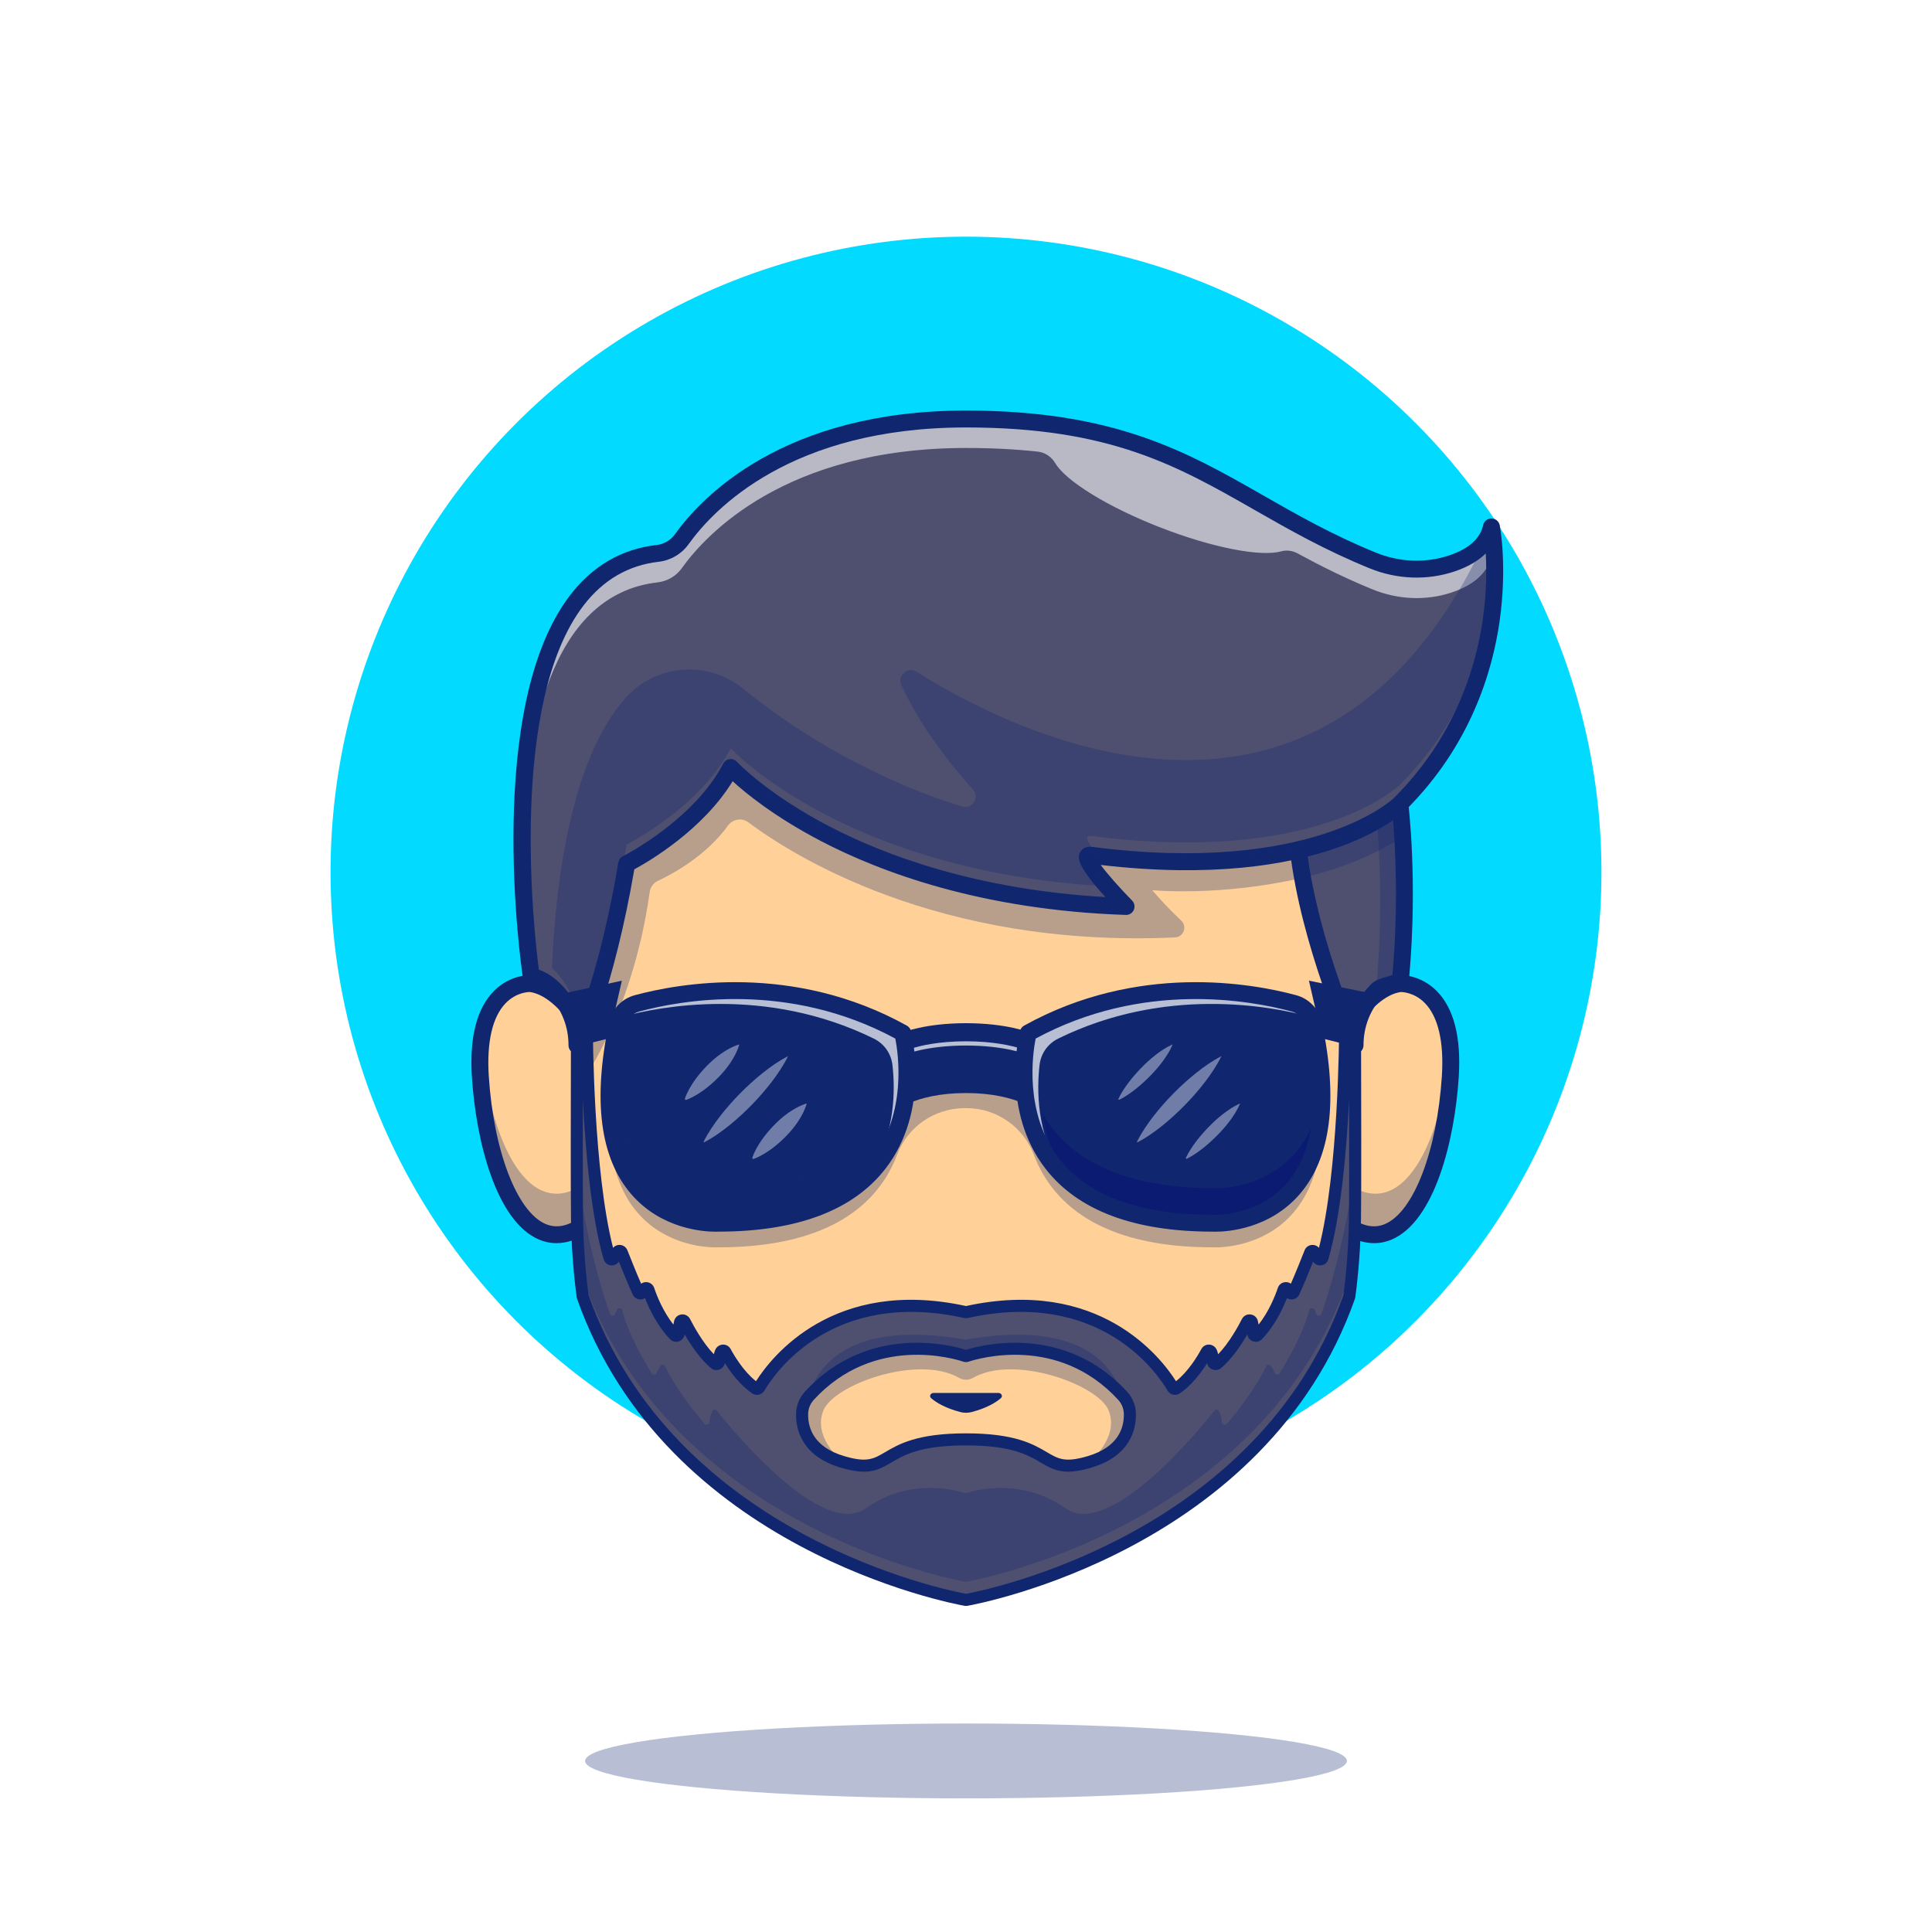 <?xml version="1.0" encoding="utf-8"?>
<!-- Generator: Adobe Illustrator 24.3.0, SVG Export Plug-In . SVG Version: 6.00 Build 0)  -->
<svg version="1.1" id="Layer_1" xmlns="http://www.w3.org/2000/svg" xmlns:xlink="http://www.w3.org/1999/xlink" x="0px" y="0px"
	 viewBox="0 0 4000 4000" style="enable-background:new 0 0 4000 4000;" xml:space="preserve">
<style type="text/css">
	.st0{fill:#6CEFE6;}
	.st1{opacity:0.3;}
	.st2{fill:#102770;}
	.st3{fill:#418BF9;}
	.st4{opacity:0.55;}
	.st5{fill:#FFFFFF;}
	.st6{fill:#F43F08;}
	.st7{fill:#FAC100;}
	.st8{opacity:0.25;}
	.st9{fill:#3CCE54;}
	.st10{opacity:0.4;}
	.st11{fill:#00EDF9;}
	.st12{fill:#6C7A89;}
	.st13{fill:#B7BDCE;}
	.st14{fill:#263069;}
	.st15{fill:#959AAF;}
	.st16{fill:#27B5FC;}
	.st17{opacity:0.15;}
	.st18{fill:#FFD553;}
	.st19{fill:#FFB602;}
	.st20{opacity:0.6;}
	.st21{fill:#0BCBFF;}
	.st22{fill:url(#SVGID_1_);}
	.st23{fill:#F7710D;}
	.st24{fill:#01D3EC;}
	.st25{opacity:0.3;fill:#FFFFFF;}
	.st26{fill:#02DAFF;}
	.st27{fill:#FFD199;}
	.st28{fill:none;}
	.st29{fill:#4F4F70;}
	.st30{opacity:0.7;}
	.st31{fill:#000072;}
	.st32{fill:#5377FF;}
	.st33{fill:#7D8BB7;}
	.st34{fill:#F2355D;}
	.st35{fill:#9BAAE0;}
	.st36{fill:#262F6A;}
	.st37{fill:#FEB702;}
	.st38{opacity:0.65;}
	.st39{fill:#BFBFBF;}
	.st40{opacity:0.26;}
	.st41{opacity:0.75;}
	.st42{fill:#525F93;}
	.st43{opacity:0.2;}
	.st44{opacity:0.4;fill:url(#SVGID_2_);}
	.st45{opacity:0.4;fill:url(#SVGID_3_);}
	.st46{opacity:0.4;fill:url(#SVGID_4_);}
	.st47{opacity:0.4;fill:url(#SVGID_5_);}
	.st48{opacity:0.4;fill:url(#SVGID_6_);}
	.st49{opacity:0.4;fill:url(#SVGID_7_);}
	.st50{opacity:0.4;fill:url(#SVGID_8_);}
	.st51{opacity:0.3;fill:#102770;}
	.st52{fill:#1CDB7C;}
	.st53{opacity:0.55;fill:url(#SVGID_9_);}
	.st54{opacity:0.55;fill:url(#SVGID_10_);}
	.st55{opacity:0.55;fill:url(#SVGID_11_);}
	.st56{opacity:0.55;fill:url(#SVGID_12_);}
	.st57{fill:#DC9AFE;}
	.st58{opacity:0.4;fill:url(#SVGID_13_);}
	.st59{opacity:0.4;fill:url(#SVGID_14_);}
	.st60{opacity:0.55;fill:url(#SVGID_15_);}
	.st61{opacity:0.55;fill:url(#SVGID_16_);}
	.st62{opacity:0.55;fill:url(#SVGID_17_);}
	.st63{opacity:0.55;fill:url(#SVGID_18_);}
	.st64{opacity:0.55;fill:url(#SVGID_19_);}
	.st65{opacity:0.55;fill:url(#SVGID_20_);}
	.st66{fill:#FDD301;}
	.st67{fill:#FFCCBC;}
	.st68{fill:#C5CDE2;}
	.st69{opacity:0.4;fill:url(#SVGID_21_);}
	.st70{opacity:0.4;fill:url(#SVGID_22_);}
	.st71{opacity:0.55;fill:url(#SVGID_23_);}
	.st72{opacity:0.55;fill:url(#SVGID_24_);}
	.st73{opacity:0.55;fill:url(#SVGID_25_);}
	.st74{opacity:0.55;fill:url(#SVGID_26_);}
	.st75{opacity:0.55;fill:url(#SVGID_27_);}
	.st76{opacity:0.55;fill:url(#SVGID_28_);}
	.st77{fill:#66FEFF;}
</style>
<g>
	<g>
		<g>
			<rect class="st5" width="4000" height="4000"/>
		</g>
	</g>
	<g>
		<g>
			<circle class="st26" cx="2000" cy="1805.63" r="1315.63"/>
		</g>
	</g>
	<g>
		<g>
			<g>
				<g>
					<path class="st27" d="M2898.82,2036.41c0,0,116.72-6.59,103.86,192.7c-12.86,199.29-96.43,408.21-229.82,295.71
						S2769.24,2052.64,2898.82,2036.41z"/>
				</g>
				<g>
					<path class="st2" d="M2844.82,2558.95c-23.51,0-48.13-10.76-73.57-32.22c-70.93-59.82-65.7-184.11-37.15-280.48
						c34.73-117.24,102.34-204.55,164.41-212.33l0.17-0.01c1.45-0.08,35.42-1.64,65.13,28.32c32.49,32.75,46.4,88.95,41.37,167.04
						c-8.85,137.18-52.41,290.35-129.79,323.33C2865.44,2556.83,2855.24,2558.95,2844.82,2558.95z M2899.03,2038.9
						c-60.13,7.62-125.97,93.44-160.14,208.77c-28.1,94.85-33.51,216.97,35.58,275.23c35.15,29.65,68.44,38.09,98.96,25.09
						c75.42-32.14,118-183.4,126.76-319.05c4.94-76.52-8.47-131.4-39.84-163.1C2932.9,2038.11,2900.78,2038.82,2899.03,2038.9z"/>
				</g>
			</g>
			<g>
				<path class="st2" d="M2845.05,2573.84c-23.13,0-51.45-8.63-83.47-35.64c-76.46-64.48-71.76-195.29-41.86-296.2
					c30.75-103.79,97.38-212.99,176.93-222.95c0.4-0.05,0.79-0.09,1.19-0.11c1.71-0.09,42.21-1.96,76.63,32.73
					c35.64,35.93,51.01,96.01,45.69,178.56c-8.48,131.38-49.93,298.26-138.87,336.16
					C2871.36,2570.62,2859.17,2573.84,2845.05,2573.84z M2900.22,2053.88c-53.39,7.4-115.08,90.46-146.95,198.06
					c-26.75,90.31-32.69,205.9,30.87,259.51c30.91,26.06,58.19,33.51,83.41,22.75c59.28-25.26,107.66-151.18,117.67-306.22
					c4.59-71.11-7.72-123.55-35.61-151.66c-21.41-21.58-45.74-22.44-49.35-22.44C2900.25,2053.88,2900.23,2053.88,2900.22,2053.88z"
					/>
			</g>
			<g class="st1">
				<path class="st2" d="M2775.67,2439.82c129.84,109.51,212.47-85.54,228.63-279.79c2.3,19.73,2.9,42.56,1.19,69.08
					c-12.86,199.29-96.43,408.21-229.82,295.71c-49.02-41.34-62.47-116.08-53.48-194.88
					C2728.21,2374.87,2744.94,2413.91,2775.67,2439.82z"/>
			</g>
		</g>
		<g>
			<g>
				<g>
					<path class="st27" d="M1098.37,2036.41c0,0-116.72-6.59-103.86,192.7c12.86,199.29,96.43,408.21,229.82,295.71
						S1227.95,2052.64,1098.37,2036.41z"/>
				</g>
				<g>
					<path class="st2" d="M1152.37,2558.95c-10.42,0-20.62-2.12-30.57-6.36c-77.37-32.97-120.94-186.15-129.79-323.33
						c-5.04-78.09,8.88-134.29,41.37-167.04c29.71-29.95,63.68-28.41,65.13-28.32l0.17,0.01c62.07,7.78,129.68,95.09,164.41,212.32
						c28.55,96.37,33.78,220.66-37.15,280.48C1200.51,2548.19,1175.88,2558.95,1152.37,2558.95z M1097.26,2038.89
						c-5.67,0-35.04,1.3-60.42,26.95c-31.37,31.7-44.77,86.58-39.84,163.1c8.75,135.65,51.34,286.91,126.76,319.05
						c30.51,13.01,63.8,4.57,98.96-25.09c69.09-58.27,63.68-180.38,35.58-275.24c-34.17-115.33-100.01-201.15-160.14-208.77
						C1098.03,2038.9,1097.72,2038.89,1097.26,2038.89z"/>
				</g>
			</g>
			<g class="st1">
				<path class="st2" d="M1224.33,2439.82c-129.84,109.51-212.47-85.54-228.63-279.79c-2.3,19.73-2.9,42.56-1.19,69.08
					c12.86,199.29,96.43,408.21,229.82,295.71c49.02-41.34,62.47-116.08,53.48-194.88
					C1271.79,2374.87,1255.06,2413.91,1224.33,2439.82z"/>
			</g>
			<g>
				<path class="st2" d="M1152.14,2573.84c-14.13,0-26.31-3.22-36.22-7.44c-88.94-37.91-130.4-204.78-138.87-336.16
					c-5.33-82.56,10.04-142.64,45.69-178.57c34.41-34.69,74.9-32.81,76.62-32.73c0.4,0.02,0.79,0.06,1.19,0.11
					c79.55,9.96,146.18,119.15,176.93,222.95c29.9,100.91,34.6,231.72-41.86,296.2C1203.6,2565.2,1175.27,2573.84,1152.14,2573.84z
					 M1096.92,2053.88c-4.31,0-28.52,1.03-49.92,23.03c-27.46,28.24-39.57,80.48-35.02,151.07c10,155.03,58.39,280.95,117.67,306.21
					c25.22,10.75,52.5,3.31,83.41-22.75c63.56-53.61,57.62-169.2,30.87-259.51c-31.87-107.57-93.53-190.62-146.91-198.05
					C1096.98,2053.88,1096.95,2053.88,1096.92,2053.88z"/>
			</g>
		</g>
		<g>
			<g>
				<path class="st27" d="M2805.35,2522.85c-1.05,87.85-11.8,161.8-11.8,161.8C2608.2,3209.65,2000,3312.5,2000,3312.5
					s-608.2-102.85-793.55-627.85c0,0-10.75-73.95-11.8-161.8c-0.6-49.5-0.55-171.2-0.4-268v-0.05c0.1-35.05,0.2-66.8,0.25-90.7
					c0,0-2.2-23.95-1.25-63.55c4.45-188.5,80.35-731.6,806.75-731.6c0,0,502.45-14.45,713.65,382.6c9.25,17.4,17.95,35.55,26,54.55
					c40.95,96.35,65.8,213.95,65.85,357.4v0.6C2805.5,2254,2806.2,2455.4,2805.35,2522.85z"/>
			</g>
			<g class="st1">
				<path class="st2" d="M2719.64,2170.28c-4.4-20.77-20.09-37.39-40.59-42.93c-84.71-22.89-319.05-67.08-550.3,61.4
					c0,0-1.56,6.08-3.37,16.71l0,0c0,0-43.6-18.32-125.38-18.32s-125.38,18.32-125.38,18.32l-1.43,4.7
					c-2.11-13.52-4.13-21.41-4.13-21.41c-231.26-128.48-465.59-84.29-550.3-61.4c-20.5,5.54-36.19,22.15-40.59,42.93
					c-91.06,429.91,208.39,412.22,208.39,412.22c238.04,0.05,334.41-95.28,370.91-192.14c21.69-57.56,77.08-95.53,138.6-96.06
					c1.3-0.01,2.61-0.02,3.93-0.02c0.56,0,1.12,0,1.67,0c61.7,0.23,116.97,38.77,138.81,96.47
					c36.62,96.72,133.06,191.79,370.77,191.74C2511.25,2582.5,2810.7,2600.18,2719.64,2170.28z"/>
			</g>
			<g class="st1">
				<path class="st2" d="M2326.6,2892.4c-120.9-151.17-326.6-84.95-326.6-84.95s-205.7-66.22-326.6,84.95
					c0,0-54.98,87.43,70.9,134.3c0,0-62.69-50.63-39.39-106.88c22.01-53.12,195.53-116.27,280.95-66.97
					c8.71,5.03,19.57,5.03,28.28,0c85.42-49.3,258.94,13.85,280.95,66.97c23.3,56.25-39.39,106.88-39.39,106.88
					C2381.58,2979.83,2326.6,2892.4,2326.6,2892.4z"/>
			</g>
			<g>
				<path class="st28" d="M2805.49,2164.12c0,89.86,0.69,291.27-0.13,358.73c-1.07,87.86-11.79,161.79-11.79,161.79
					c-185.36,525-793.57,627.86-793.57,627.86s-608.21-102.86-793.57-627.86c0,0-10.71-73.93-11.79-161.79
					c-0.82-67.47-0.38-268.88-0.13-358.73c0,0-73.44-795.19,805.49-795.19C2000,1368.93,2805.49,1345.75,2805.49,2164.12z"/>
			</g>
			<g>
				<path class="st2" d="M2000,2883.93h-67.03c-6.54,0-9.73,6.91-5.07,10.91c9.89,8.5,28.29,20.24,60.26,28.64
					c7.69,2.02,15.99,2.02,23.68,0c31.97-8.4,50.37-20.14,60.26-28.64c4.66-4.01,1.47-10.91-5.07-10.91H2000z"/>
			</g>
		</g>
		<g>
			<g>
				<path class="st29" d="M2805.5,2163.9c0.2-2.2,1.8-21.85,1.45-53.65c-0.05-4.15-4.75-6.65-8.2-4.3l-11.3,7.65
					c-1.45,0.95-2.3,2.55-2.3,4.3c-0.05,31.6-1.7,329.15-46.85,485.7c-1.3,4.5-7.4,5.15-9.65,1.05l-6.6-12
					c-2.1-3.9-7.8-3.55-9.4,0.55c-7.15,18.1-22.3,56-33.9,81.6c-1.9,4.1-7.7,4.05-9.55-0.1l-2.05-4.6c-1.9-4.35-8.15-4.1-9.7,0.4
					c-7.05,20.8-23.75,62.05-53.7,93.4c-3.2,3.4-8.9,1.1-8.95-3.55c-0.1-6.6-0.7-14.85-2.7-22.65c-1.2-4.65-7.55-5.35-9.7-1.05
					c-10,19.65-33.45,61.75-62.25,86.15c-3.4,2.9-8.6,0.55-8.65-3.9c-0.05-5.25-0.9-11.95-3.75-19.2c-1.65-4.15-7.4-4.65-9.5-0.7
					c-9.2,17.05-31.6,54.2-62.5,75.45c-2.5,1.75-5.95,1.1-7.5-1.55c-19.1-32.5-142.55-219.3-427.15-156.35
					c-0.35,0.1-0.75,0.1-1.15,0.1s-0.7-0.05-1.05-0.1c-284.6-62.95-408.05,123.85-427.15,156.35c-1.55,2.65-5,3.3-7.5,1.55
					c-30.9-21.25-53.3-58.4-62.5-75.45c-2.1-3.95-7.85-3.45-9.5,0.7c-2.85,7.25-3.7,13.95-3.75,19.2c-0.05,4.45-5.25,6.8-8.65,3.9
					c-28.8-24.4-52.25-66.5-62.25-86.15c-2.15-4.3-8.5-3.6-9.7,1.05c-2,7.8-2.6,16.05-2.7,22.65c-0.05,4.65-5.75,6.95-8.95,3.55
					c-29.95-31.35-46.65-72.6-53.7-93.4c-1.55-4.5-7.8-4.75-9.7-0.4l-2.05,4.6c-1.85,4.15-7.65,4.2-9.55,0.1
					c-11.6-25.6-26.75-63.5-33.9-81.6c-1.6-4.1-7.3-4.45-9.4-0.55l-6.6,12c-2.25,4.1-8.35,3.45-9.65-1.05
					c-28.5-98.9-39.7-254-44.05-362.85c-2.55-63.5-2.75-111.2-2.8-122.85c0-1.75-0.85-3.35-2.3-4.3l-9.1-6.15l-2.2-1.5
					c-3.45-2.35-8.15,0.15-8.2,4.3c-0.35,31.8,1.25,51.45,1.45,53.65v0.45c-0.15,62-0.45,176.65-0.3,264.05c0,0.05,0,0.1,0,0.1
					c0.05,39.5,0.2,73.4,0.45,94.35c1,83.6,10.8,154.6,11.75,161.3c0.05,0.35,0.1,0.65,0.25,1
					c181.15,512.1,764.7,622.25,792.3,627.15c0.05,0.05,0.1,0.05,0.15,0.05h0.2c0.55,0.1,1.05,0.1,1.6,0
					c25.8-4.6,611-114.25,792.45-627.2c0.15-0.35,0.2-0.65,0.25-1c0.95-6.7,10.75-77.7,11.75-161.3c0.85-67.4,0.4-268.5,0.15-358.5
					V2163.9z M2255.7,3026.7c-108.45,32.15-67.05-46.6-255.7-46.6h-0.5c-188.1,0.15-146.85,78.7-255.2,46.6
					c-47.95-14.2-69.2-40-78-64.3c0,0,0-0.1-0.05-0.25c-4.55-12.6-5.75-24.85-5.55-34.85c0.25-12.75,4.7-25.05,12.7-34.9
					c0.7-0.95,1.5-1.85,2.3-2.7c129.95-141.55,304.15-88.55,322.7-82.4c0.15,0.05,0.3,0.1,0.5,0.15c0.3,0.1,0.6,0.1,0.9,0.1
					c0.6,0.05,1.2-0.05,1.8-0.25c18.55-6.15,192.75-59.15,322.7,82.4c9.4,10.25,14.75,23.65,15,37.6
					C2339.85,2956.65,2328.7,3005.05,2255.7,3026.7z"/>
			</g>
			<g>
				<g class="st1">
					<path class="st2" d="M1194.28,2429.06c0.08,23.05,0.2,42.59,0.37,56.44c1,83.75,10.83,154.85,11.76,161.33
						c0.08,0.32,0.15,0.6,0.23,0.92c181.13,512.14,764.71,622.29,792.31,627.19c0.05,0.05,0.1,0.05,0.15,0.05h0.2h0.2
						c0.05,0,0.1,0,0.15-0.05c27.6-4.9,611.18-115.06,792.31-627.19c0.08-0.32,0.15-0.6,0.23-0.92
						c0.92-6.48,10.75-77.59,11.76-161.33c0.17-13.85,0.29-33.39,0.36-56.44c-22.35,150.03-54.14,250.67-68.44,291.12
						c-1.84,5.21-9.11,5.07-10.97-0.13c-1.07-3-2.3-5.8-3.54-8.33c-2.39-4.88-9.52-4.22-10.84,1.05
						c-11.83,47.44-45.75,105.68-61.13,130.57c-2.52,4.08-8.69,3.5-10.33-1.01c-2.12-5.82-5.21-10.7-7.97-14.32
						c-2.65-3.46-8.02-2.9-9.84,1.06c-20.21,44.02-61.84,95.93-81,118.69c-3.31,3.92-9.57,1.91-10.19-3.18
						c-1.07-8.8-3.64-16.7-5.91-22.33c-1.66-4.12-7.14-4.89-9.9-1.41c-34.86,43.85-218.21,265.82-308.15,202.01
						c-99.65-70.7-206.8-31.05-206.8-31.05s-107.15-39.65-206.8,31.05c-89.94,63.81-273.29-158.16-308.15-202.01
						c-2.76-3.48-8.25-2.71-9.9,1.41c-2.27,5.64-4.83,13.53-5.9,22.33c-0.62,5.09-6.89,7.1-10.19,3.18
						c-19.16-22.76-60.79-74.67-81-118.69c-1.82-3.96-7.19-4.53-9.84-1.06c-2.76,3.62-5.85,8.5-7.97,14.32
						c-1.64,4.51-7.8,5.1-10.33,1.01c-15.38-24.88-49.3-83.13-61.13-130.57c-1.31-5.27-8.44-5.93-10.84-1.05
						c-1.24,2.53-2.47,5.34-3.54,8.33c-1.86,5.2-9.13,5.33-10.97,0.13c-14.32-40.51-46.17-141.34-68.53-291.69c0,0,0,0,0,0.01
						C1194.23,2428.69,1194.26,2428.87,1194.28,2429.06z"/>
				</g>
			</g>
			<g class="st1">
				<path class="st2" d="M1998.9,2773.55c-235.1-40.75-305.3,49.55-325.5,118.85c0.7-0.95,1.5-1.85,2.3-2.7
					c129.95-141.55,304.15-88.55,322.7-82.4c0.15,0.05,0.3,0.1,0.5,0.15c0.2-0.05,0.35-0.1,0.5-0.15
					c18.55-6.15,192.75-59.15,322.7,82.4c0.8,0.85,1.6,1.75,2.3,2.7C2304.2,2823.1,2234,2732.8,1998.9,2773.55z"/>
			</g>
			<g>
				<path class="st2" d="M2000,3324.93c-1.02,0-2.03-0.09-3.06-0.27c-25.18-4.49-618.31-115.81-802.09-635.32
					c-0.41-1.16-0.69-2.31-0.85-3.51c-1.1-7.74-10.84-78.7-11.84-162.82c-0.82-65.01-0.45-252.28-0.15-358.37
					c-0.32-3.92-1.81-23.74-1.43-54.54c0.08-6.54,3.73-12.48,9.53-15.52c5.79-3.03,12.73-2.64,18.13,1.01l11.32,7.65
					c4.88,3.29,7.79,8.76,7.8,14.63c0.05,31.92,1.67,307.39,41.86,465.54c3.57-4.08,8.78-6.31,14.42-5.96
					c6.92,0.44,12.81,4.72,15.35,11.18c6.55,16.63,18.1,45.51,28.37,69.09c3.14-2.24,7.01-3.43,11.08-3.24
					c7.33,0.33,13.6,5.04,15.96,11.99c5.99,17.66,18.56,48.85,39.79,75.94c0.44-2.71,0.98-5.31,1.61-7.79
					c1.84-7.21,7.81-12.41,15.22-13.23c7.44-0.84,14.38,2.94,17.75,9.58c7.55,14.85,26.15,48.89,49.13,72.81
					c0.72-2.92,1.63-5.81,2.75-8.64c2.54-6.46,8.64-10.9,15.54-11.31c6.9-0.42,13.29,3.14,16.59,9.27
					c7.35,13.65,26.45,45.97,52.43,66.56c31.52-49.76,159.65-215.77,434.79-155.66c275.16-60.1,403.27,105.9,434.79,155.66
					c25.98-20.59,45.08-52.91,52.43-66.56c3.3-6.13,9.63-9.7,16.59-9.27c6.9,0.41,13,4.85,15.54,11.31
					c1.12,2.84,2.03,5.72,2.75,8.64c22.99-23.92,41.58-57.95,49.13-72.81c3.37-6.64,10.3-10.42,17.75-9.58
					c7.41,0.82,13.39,6.01,15.22,13.23c0.63,2.48,1.17,5.08,1.61,7.79c21.23-27.08,33.8-58.27,39.79-75.94
					c2.36-6.96,8.62-11.67,15.96-11.99c4.07-0.17,7.93,1,11.08,3.24c10.27-23.57,21.82-52.46,28.37-69.08
					c2.54-6.46,8.43-10.74,15.35-11.18c5.62-0.34,10.85,1.88,14.42,5.96c40.2-158.14,41.81-433.62,41.86-465.54
					c0.01-5.87,2.92-11.34,7.8-14.63l11.32-7.65c5.4-3.65,12.34-4.04,18.12-1.01c5.8,3.03,9.45,8.98,9.53,15.52
					c0.38,31.14-1.14,51.05-1.43,54.54c0.3,106.42,0.66,293.7-0.15,358.38c-1,83.93-10.74,155.05-11.85,162.88
					c-0.17,1.19-0.45,2.32-0.85,3.45c-183.78,519.5-776.91,630.82-802.08,635.31C2002.04,3324.84,2001.02,3324.93,2000,3324.93z
					 M1218.65,2681.67c176.81,498.52,742.4,610.96,781.35,618.13c38.87-7.16,604.53-119.6,781.35-618.14
					c1.47-10.53,10.54-78.7,11.5-158.96c0.57-45.25,0.56-150.8,0.4-246.44c-5.32,105.95-17.07,241.02-42.97,330.8
					c-1.99,6.92-7.91,11.9-15.07,12.7c-6.58,0.75-12.95-2.23-16.63-7.64c-8.13,20.35-19.33,47.74-28.48,67.86
					c-2.87,6.31-9.19,10.37-16.11,10.37c-0.03,0-0.06,0-0.09,0c-3.39-0.02-6.63-1.01-9.39-2.75c-9.21,23.65-25.69,57.69-51.75,84.97
					c-4.97,5.21-12.52,6.86-19.23,4.22c-6.04-2.38-10.22-7.75-11.09-14.05c-12.99,22.53-31.93,50.7-54.23,69.61
					c-5.32,4.52-12.57,5.53-18.9,2.63c-5.36-2.45-9.03-7.23-10.05-12.88c-12.61,20.18-31.84,45.75-56.41,62.67
					c-4.09,2.82-9.2,3.83-14.03,2.76c-4.76-1.06-8.91-4.08-11.38-8.29c-20.99-35.76-139.6-211.1-413.66-150.47
					c-2.48,0.55-5.11,0.55-7.6,0c-274.05-60.62-392.66,114.71-413.65,150.47c-2.47,4.21-6.62,7.23-11.38,8.29
					c-4.82,1.08-9.93,0.07-14.03-2.76c-24.57-16.93-43.8-42.49-56.41-62.67c-1.03,5.65-4.69,10.44-10.05,12.89
					c-6.33,2.9-13.57,1.88-18.9-2.63c-22.29-18.91-41.24-47.08-54.22-69.61c-0.87,6.29-5.05,11.67-11.09,14.05
					c-6.71,2.64-14.26,0.98-19.23-4.22c-26.06-27.29-42.53-61.32-51.75-84.97c-2.76,1.74-6,2.73-9.39,2.75c-0.03,0-0.06,0-0.09,0
					c-6.92,0-13.24-4.06-16.11-10.36c-9.16-20.12-20.35-47.51-28.48-67.86c-3.68,5.41-10.05,8.38-16.63,7.64
					c-7.16-0.79-13.07-5.78-15.07-12.7c-25.91-89.79-37.65-224.85-42.97-330.8c-0.16,95.54-0.17,201.01,0.4,246.44
					C1208.11,2603.12,1217.18,2671.13,1218.65,2681.67z M1218.74,2682.31c0,0.02,0.01,0.05,0.01,0.07
					C1218.75,2682.36,1218.75,2682.34,1218.74,2682.31z M2805.77,2116.3L2805.77,2116.3
					C2805.77,2116.3,2805.77,2116.3,2805.77,2116.3z M2211.34,3046.92c-24.53,0-39.5-8.8-56.88-19
					c-26.79-15.74-60.12-35.32-154.47-35.32s-127.68,19.58-154.47,35.32c-26.44,15.53-47.32,27.8-104.78,10.76
					c-81.82-24.25-93.12-80.34-92.56-111.62c0.3-17.01,6.81-33.28,18.33-45.83c130.83-142.54,304.49-95.7,333.49-86.56
					c29.04-9.16,202.68-55.96,333.49,86.56c11.52,12.55,18.02,28.83,18.32,45.83c0.55,31.28-10.73,87.37-92.56,111.62l0,0
					C2239.55,3044.53,2224.14,3046.92,2211.34,3046.92z M2000,2967.6c101.15,0,139.28,22.4,167.13,38.77
					c24.47,14.38,37.95,22.3,85.01,8.35l0,0c62.66-18.57,75.2-57.67,74.67-87.21c-0.19-10.89-4.36-21.32-11.75-29.37
					c-124.39-135.51-290.93-85.17-309.51-78.98c-3.63,1.21-7.49,1.22-11.13,0c-18.57-6.18-185.11-56.52-309.5,78.99
					c-7.39,8.04-11.56,18.47-11.75,29.37c-0.52,29.54,12.01,68.64,74.67,87.21c47.05,13.95,60.54,6.03,85.01-8.35
					C1860.72,2990,1898.86,2967.6,2000,2967.6z"/>
			</g>
		</g>
		<g>
			<g>
				<path class="st29" d="M2900.2,2021.45c-1.75,19.35-35.75,15.05-49.5,29c-29.6,29.9-45.2,70.95-45.2,113.05v0.6
					c0,0-76.85-170.5-108.75-346.8c-3.45-19.15-6.4-38.4-8.65-57.5c0,0,9.5-2.75,25.55-8.25c37.85-13.05,112.3-41.75,184.55-86.9
					c0,0,3.25,25.15,5.95,68.45C2908.15,1797.05,2910.95,1900.7,2900.2,2021.45z"/>
			</g>
			<g class="st1">
				<path class="st2" d="M2904.15,1733.1c-2.7-43.3-5.95-68.45-5.95-68.45c-16.23,10.14-32.54,19.4-48.55,27.89
					c1.19,11.54,2.94,30.48,4.5,55.56c4,63.95,6.8,167.6-3.95,288.35c-1.75,19.35-35.75,15.05-49.5,29
					c-9.05,9.14-16.78,19.34-23.17,30.28c16.21,42.25,27.96,68.37,27.96,68.37v-0.6c0-42.1,15.6-83.15,45.2-113.05
					c13.75-13.95,47.75-9.65,49.5-29C2910.95,1900.7,2908.15,1797.05,2904.15,1733.1z"/>
			</g>
			<g>
				<path class="st2" d="M2805.48,2181.62c-6.77,0-13.08-3.94-15.95-10.31c-3.9-8.66-95.8-214.27-118.79-409.48
					c-1-8.51,4.31-16.49,12.54-18.86c1.05-0.3,106.23-31.02,205.66-93.16c5.05-3.16,11.37-3.53,16.76-0.98
					c5.39,2.55,9.11,7.66,9.88,13.57c0.2,1.56,20.04,158.52,2.04,360.59c-2.07,23.25-24.52,29.52-37.93,33.27
					c-6.24,1.74-14.01,3.91-16.55,6.48c-25.62,25.89-40.24,62.83-40.14,101.34c0.02,8.26-5.73,15.41-13.8,17.15
					C2807.95,2181.5,2806.71,2181.62,2805.48,2181.62z M2707.33,1772.13c17.09,126.19,63.24,257.66,91.34,329.58
					c8.54-23.97,21.99-45.81,39.58-63.59c9.07-9.17,21.26-12.57,32.02-15.58c4.09-1.14,10-2.8,12.63-4.23
					c13.12-148.81,5.41-272.2,0.74-324.51C2808.99,1736.83,2737.19,1762.41,2707.33,1772.13z"/>
			</g>
		</g>
		<g class="st1">
			<path class="st2" d="M2904.15,1733.1c-53.45,33.5-109.6,56.85-164.5,73c-14.4,4.25-28.75,7.95-42.9,11.2
				c-169.95,39.5-311.21,25.74-311.21,25.74c22.03,25.77,43.23,47.14,60.12,63.02c12.94,12.17,4.91,33.93-12.84,34.75
				c-493.01,22.78-796.96-173.34-883.26-238.16c-13.49-10.13-32.51-7.04-42.36,6.65c-45.25,62.84-115.09,100.39-145.22,114.49
				c-9.2,4.31-15.47,13.05-16.87,23.11c-36.86,263.65-150.79,408-150.79,408l-0.05-0.05v-0.05c0.1-35.05,0.2-66.8,0.25-90.7
				c0,0-2.2-23.95-1.25-63.55c4.45-188.5,80.35-731.6,806.75-731.6c0,0,502.45-14.45,713.65,382.6
				c37.85-13.05,112.3-41.75,184.55-86.9C2898.2,1664.65,2901.45,1689.8,2904.15,1733.1z"/>
		</g>
		<g>
			<g>
				<path class="st29" d="M1194.51,2164.12c0.12-42.31-15.44-83.62-45.19-113.69c-13.76-13.91-30.38-25.38-49.49-29
					c0,0-123.44-832.06,261.84-875.72c19.92-2.26,38.04-12.82,49.72-29.13c49.97-69.8,214.71-249.08,588.62-249.08
					c437.1,0,543.09,170.93,842.03,292.87c52.24,21.31,110.67,24.08,164.14,6.07c37.58-12.66,72.81-35.25,81.69-75.55
					c0,0,62.14,323.04-189.64,573.75c0,0-166.07,167.14-639.64,106.07c-36.27-4.68,72.86,106.07,72.86,106.07
					c-572.14-19.29-818.57-287.68-818.57-287.68c-64.29,123.75-215.36,199.29-215.36,199.29
					C1254.11,2045.54,1194.51,2164.12,1194.51,2164.12L1194.51,2164.12z"/>
			</g>
			<g class="st20">
				<path class="st5" d="M3087.86,1090.89c-8.88,40.3-44.11,62.89-81.69,75.55c-53.37,17.97-111.65,15.32-163.8-5.94
					c-299.19-121.95-405.1-293-842.36-293c-374.01,0-538.74,179.38-588.66,249.14c-11.73,16.39-29.86,26.81-49.89,29.1
					c-244.39,27.9-283.93,373.21-280.22,621.73c3.74-240.65,54.96-535.92,280.11-561.72c20.01-2.29,38.28-12.73,50-29.11
					c49.92-69.76,214.65-249.14,588.66-249.14c54.24,0,103.36,2.64,148.39,7.49c15.43,1.66,28.67,10.91,36.61,24.25
					c21.7,36.46,107.86,90.28,217.83,133.02c109.11,42.4,208.28,60.92,249.52,49.26c11.5-3.25,23.84-1.38,34.34,4.33
					c46.91,25.51,97.22,50.78,154.65,74.24c52.21,21.33,110.32,24.44,163.85,6.67c37.94-12.59,73.7-35.23,82.66-75.87
					c0,0,4.44,23.09,6.14,61.7C3097.11,1139.06,3087.86,1090.89,3087.86,1090.89z"/>
			</g>
			<g>
				<path class="st2" d="M1194.52,2181.62c-1.35,0-2.71-0.16-4.07-0.48c-7.9-1.88-13.46-8.95-13.44-17.07
					c0.11-38.51-14.52-75.45-40.13-101.34c-13.31-13.46-26.88-21.57-40.31-24.11c-7.32-1.38-12.96-7.26-14.06-14.63
					c-3.37-22.74-80.56-559.57,98.17-792.08c46.54-60.55,106.77-95.41,179.01-103.59c15.05-1.71,28.7-9.7,37.46-21.93
					C1452.34,1029.31,1621.56,850,2000,850c307.73,0,457.01,85.27,615.06,175.54c70.3,40.15,142.99,81.67,233.57,118.62
					c49.25,20.09,103.21,22.1,151.94,5.69c40.4-13.61,64.01-34.71,70.19-62.73c1.77-8.03,8.88-13.74,17.09-13.74
					c0.08,0,0.16,0,0.24,0c8.3,0.11,15.38,6.04,16.95,14.19c0.66,3.42,15.9,84.94-0.26,198.63
					c-14.92,104.92-60.72,257.9-194.22,390.83c-6.85,6.9-172.18,167.26-631.6,113.8c14.28,19.31,40.73,49.09,64.93,73.66
					c5.03,5.1,6.44,12.75,3.56,19.31c-2.87,6.56-9.4,10.76-16.61,10.46c-298.84-10.07-508.28-88.79-631.35-153.05
					c-96.26-50.26-155.69-99.08-182.6-123.75c-61.73,100.68-172.7,165.65-203.59,182.38c-43.18,250.88-100.7,367.24-103.15,372.12
					C1207.13,2177.99,1201.01,2181.62,1194.52,2181.62z M1115.61,2007.57c16.05,5.53,31.53,15.76,46.15,30.55
					c17.5,17.69,30.91,39.42,39.45,63.25c21.03-57.82,53.06-162.01,79.03-315.89c0.93-5.5,4.43-10.23,9.42-12.74
					c1.46-0.73,146.83-74.6,207.66-191.7c2.63-5.07,7.57-8.53,13.23-9.28c5.66-0.74,11.33,1.31,15.19,5.51
					c0.59,0.64,62.17,66.52,191.72,133.85c113.6,59.05,303.06,130.72,571.25,146.19c-63.89-69.83-56.78-84.14-52.74-92.29
					c1.63-3.28,8.2-13.83,24.83-11.67c457.4,58.99,623.42-99.49,625.04-101.1c126.24-125.7,169.79-270.4,184.09-369.66
					c7.97-55.31,8.02-103.1,6.15-136.72c-15.83,15.54-37.43,28.08-64.34,37.14c-56.69,19.1-119.32,16.8-176.33-6.45
					c-92.72-37.82-166.43-79.92-237.71-120.64C2437.12,964.21,2298.44,885,2000,885c-362.21,0-522.35,169.08-574.39,241.77
					c-14.51,20.27-37.1,33.51-61.98,36.33c-62.44,7.08-114.65,37.4-155.19,90.12C1052.43,1456.15,1105.42,1928.46,1115.61,2007.57z"
					/>
			</g>
			<g class="st1">
				<path class="st2" d="M2273.67,1772.56c-18.77-23.47-31.12-43.91-15.12-41.86c473.6,61.1,639.65-106.05,639.65-106.05
					c159.11-158.42,192.85-345.69,196.14-462.12c0.2,6.77,0.3,13.95,0.29,21.49c0.12-57.17-6.78-93.11-6.78-93.11
					c-4.75,10.8-9.6,21.4-14.55,31.8c-339.49,720.32-979.27,391.92-1175.49,268.27c-18.52-11.67-40.95,8.06-31.61,27.86
					c42.44,90.01,103.43,166.34,148.03,215.33c15.05,16.53-1.52,42.43-22.85,35.71c-213.99-67.44-370.58-176.96-452.32-243.64
					c-72.07-58.79-178.22-52.36-241.22,16.07c-118.04,128.22-148.16,394.33-154.94,562.12c2.19,1.95,4.36,3.94,6.41,6.03
					c29.75,30.05,45.35,71.35,45.2,113.65c0,0,59.6-118.55,103-375.7c0,0,151.05-75.55,215.35-199.3
					c0,0,235.34,256.19,779.79,285.94c0,0,0,0,0,0c-27.16-30.85-55.12-67.05-34.09-64.34c444.19,57.31,617.83-86.17,637.69-104.21
					C2876.6,1684.33,2706.64,1824.7,2273.67,1772.56z"/>
			</g>
		</g>
		<g>
			<g>
				<g>
					<path class="st2" d="M2000,2244.29c120.62,0,166.79,47.56,166.79,47.56l-41.4-136.39c0,0-43.6-18.32-125.38-18.32
						c-81.79,0-125.38,18.32-125.38,18.32l-41.4,136.39C1833.21,2291.85,1879.38,2244.29,2000,2244.29z"/>
				</g>
				<g class="st30">
					<path class="st5" d="M1841.32,2295.15l33.3-109.69c0,0,43.6-18.32,125.38-18.32s125.38,18.32,125.38,18.32l33.3,109.69
						c5.5,4.04,8.11,6.7,8.11,6.7l-41.4-136.39c0,0-43.6-18.32-125.38-18.32s-125.38,18.32-125.38,18.32l-41.4,136.39
						C1833.22,2301.85,1835.82,2299.19,1841.32,2295.15z"/>
					<path class="st2" d="M2172.13,2310.86l-7.13-7.26c-0.02-0.03-2.57-2.6-7.8-6.44l-0.67-0.49l-33.19-109.33
						c-7.17-2.72-50.02-17.7-123.34-17.7s-116.17,14.98-123.34,17.7l-33.19,109.33l-0.67,0.49c-5.23,3.84-7.78,6.41-7.8,6.44
						l-7.13,7.25l44.7-147.25l1.08-0.45c0.44-0.19,45-18.51,126.35-18.51s125.91,18.33,126.35,18.51l1.08,0.45L2172.13,2310.86z
						 M2160.83,2293.63c0.38,0.28,0.75,0.56,1.1,0.83l-38.59-127.12c-7.17-2.72-50.02-17.7-123.34-17.7s-116.17,14.98-123.34,17.7
						l-38.59,127.12c0.35-0.27,0.72-0.55,1.1-0.83l33.4-110.02l1.08-0.45c0.44-0.19,45-18.51,126.35-18.51
						s125.91,18.33,126.35,18.51l1.08,0.45L2160.83,2293.63z"/>
				</g>
				<g class="st1">
					<path class="st2" d="M2000,2194.29c-77.01,0-123.63,19.38-147.31,33.4l-19.48,64.16c0,0,46.16-47.56,166.79-47.56
						s166.79,47.56,166.79,47.56l-19.48-64.16C2123.63,2213.67,2077.01,2194.29,2000,2194.29z"/>
				</g>
				<g>
					<path class="st2" d="M2166.79,2310.6c-4.94,0-9.83-1.95-13.46-5.69c-0.29-0.28-43.66-41.87-153.33-41.87
						s-153.04,41.59-153.47,42.01c-6.1,6.03-15.59,7.22-22.94,2.78s-10.82-13.22-8.32-21.43l41.4-136.39
						c1.62-5.34,5.53-9.68,10.68-11.84c1.92-0.81,48.05-19.78,132.65-19.78c84.59,0,130.72,18.97,132.64,19.78
						c5.14,2.16,9.06,6.5,10.68,11.84l41.4,136.39c2.51,8.28-0.97,17.2-8.42,21.6C2173.34,2309.75,2170.05,2310.6,2166.79,2310.6z
						 M1889.78,2170.05l-24.35,80.23c28.95-12.66,72.77-24.74,134.57-24.74c61.8,0,105.62,12.08,134.57,24.74l-24.36-80.23
						c-15.41-4.76-53.05-14.15-110.21-14.15C1942.87,2155.89,1905.24,2165.27,1889.78,2170.05z"/>
				</g>
			</g>
			<g>
				<g>
					<path class="st2" d="M2679.03,2077.34c-84.73-22.9-319.04-67.06-550.28,61.41c0,0-101.25,393.85,382.5,393.75
						c0,0,299.44,17.68,208.39-412.2C2715.24,2099.51,2699.54,2082.89,2679.03,2077.34z"/>
				</g>
				<g class="st1">
					<g>
						<path class="st31" d="M2513.44,2457.5c0,0,205.45,12.13,224.25-228.03c21.83,317.55-224.25,303.03-224.25,303.03
							c-382.38,0.08-399.24-245.94-389.52-349.07C2135.22,2299.3,2206.75,2457.56,2513.44,2457.5z"/>
					</g>
					<g>
						<path class="st2" d="M2517.67,2535.08c-2.73,0-4.27-0.08-4.38-0.09c-0.07,0-0.15,0-0.22,0
							c-147.4,0-255.56-36.64-321.34-108.89c-73.48-80.72-75.58-186.84-70.3-242.91l4.98-0.01c12.09,124,89.04,271.81,386.84,271.81
							c0.07,0,0.12,0,0.19,0l0.15,0c0.51,0.03,51.48,2.67,103.99-23.79c48.35-24.35,108-79.16,117.61-201.94l4.99,0.02
							c7.46,108.54-15.31,190.38-67.7,243.27C2614.37,2531.26,2536.79,2535.08,2517.67,2535.08z M2513.44,2530
							c1.04,0.06,90.74,4.48,155.54-60.99c46.19-46.67,68.85-116.64,67.53-208.24c-33.1,206.2-218.22,199.45-223.13,199.23
							c-0.04,0-0.09,0-0.13,0c-137.07,0-240.37-31.7-307.05-94.23c-43.26-40.57-70.56-93.14-81.36-156.56
							c-1.73,58.13,8.39,145.21,70.6,213.54c64.79,71.17,171.73,107.26,317.82,107.26C2513.32,2530,2513.37,2530,2513.44,2530z"/>
					</g>
				</g>
				<g class="st30">
					<g>
						<path class="st5" d="M2130.94,2138.75c231.23-128.46,465.55-84.3,550.28-61.41c16.91,4.57,30.43,16.73,37.17,32.49
							c-2.32-0.98-4.7-1.82-7.17-2.49c-80.92-21.87-298.28-63.13-519.08,45.11c-20.54,10.07-34.72,29.87-37.34,52.59
							c-6.29,54.56-6.93,160.11,62.72,242.43C2081.38,2331.71,2130.94,2138.75,2130.94,2138.75z"/>
					</g>
					<g>
						<path class="st2" d="M2215.9,2449.37c-135.77-115.44-87.88-309.3-87.39-311.25l0.27-1.04l0.94-0.52
							c230.44-128.02,462.9-85.75,552.14-61.64c17.47,4.72,31.62,17.09,38.82,33.92l2.43,5.69l-5.71-2.41
							c-2.3-0.97-4.61-1.77-6.85-2.38c-82.5-22.29-298.06-62.54-517.33,44.94c-19.99,9.8-33.43,28.73-35.96,50.63
							c-6.33,54.91-6.68,159.18,62.15,240.53L2215.9,2449.37z M2133.11,2140.4c-3.36,14.41-37.61,174.56,64.26,284.34
							c-51.7-78.25-50.88-169.61-45.06-219.99c2.72-23.61,17.2-44,38.72-54.55c220.79-108.23,437.79-67.72,520.83-45.28
							c0.51,0.14,1.02,0.29,1.54,0.44c-7.11-12.62-18.8-21.82-32.84-25.61C2592.03,2055.83,2361.64,2013.92,2133.11,2140.4z"/>
					</g>
				</g>
				<g>
					<path class="st2" d="M2516.52,2550.12c-2.79,0-4.74-0.07-5.72-0.12c-162.71-0.05-279.15-43.85-346.12-130.19
						c-93.75-120.87-54.59-278.76-52.88-285.42c1.2-4.65,4.25-8.61,8.45-10.94c235.24-130.69,472.33-87.6,563.34-63c0,0,0,0,0,0
						c26.99,7.3,47.37,28.84,53.16,56.23c34.11,161.03,18.75,280.62-45.63,355.44C2628.59,2544.8,2540.81,2550.12,2516.52,2550.12z
						 M2511.25,2515c0.34,0,0.69,0.01,1.03,0.03c0.88,0.07,92.48,4.15,152.61-66.08c56.63-66.15,69.29-175.51,37.63-325.02
						c-3.06-14.46-13.82-25.84-28.06-29.69c-85.99-23.24-308.54-63.82-530.3,56.02c-6.05,30.82-24.4,154.76,48.36,248.33
						c60.06,77.24,167.24,116.41,318.54,116.41C2511.13,2515,2511.23,2515.02,2511.25,2515z"/>
				</g>
				<g class="st10">
					<g>
						<path class="st5" d="M2315.65,2274.74c5.99-12.55,13.53-23.58,21.5-34.19c8.06-10.52,16.74-20.44,25.92-29.86
							c9.17-9.43,18.87-18.35,29.38-26.47c10.51-8.12,21.59-15.68,34.43-21.52c0.24-0.11,0.52,0,0.63,0.23
							c0.06,0.13,0.05,0.26,0,0.38c-5.58,12.95-12.91,24.18-20.82,34.85c-7.91,10.67-16.63,20.54-25.88,29.9
							c-9.24,9.37-18.98,18.24-29.33,26.51c-10.45,8.18-21.33,15.94-33.75,22.18c-0.75,0.38-1.67,0.08-2.05-0.68
							C2315.45,2275.65,2315.46,2275.15,2315.65,2274.74z"/>
					</g>
					<g>
						<path class="st5" d="M2455.31,2396.98c5.99-12.55,13.53-23.58,21.5-34.19c8.06-10.52,16.74-20.44,25.92-29.86
							c9.17-9.43,18.87-18.35,29.38-26.47s21.59-15.68,34.43-21.52c0.24-0.11,0.52,0,0.63,0.23c0.06,0.13,0.05,0.27,0,0.38
							c-5.58,12.95-12.91,24.18-20.82,34.85c-7.91,10.67-16.63,20.54-25.88,29.9c-9.24,9.37-18.98,18.24-29.33,26.51
							c-10.45,8.18-21.33,15.94-33.75,22.19c-0.76,0.38-1.68,0.08-2.06-0.68C2455.1,2397.89,2455.12,2397.39,2455.31,2396.98z"/>
					</g>
					<g>
						<path class="st5" d="M2354.07,2363.73c9.69-19.54,21.72-36.77,34.47-53.31c12.84-16.45,26.6-31.99,41.16-46.76
							c14.56-14.77,29.92-28.74,46.21-41.81c16.38-12.98,33.47-25.26,52.93-35.22c-9.57,19.65-21.5,36.99-34.15,53.63
							c-12.74,16.55-26.4,32.19-40.87,47.04c-14.47,14.85-29.74,28.92-45.92,42.09c-16.28,13.08-33.27,25.46-52.61,35.53
							c-0.44,0.23-0.98,0.06-1.21-0.38C2353.94,2364.28,2353.95,2363.97,2354.07,2363.73z"/>
					</g>
				</g>
			</g>
			<g>
				<g>
					<path class="st2" d="M1318.78,2077.34c84.73-22.9,319.04-67.06,550.28,61.41c0,0,101.25,393.85-382.5,393.75
						c0,0-299.44,17.68-208.39-412.2C1282.57,2099.51,1298.27,2082.89,1318.78,2077.34z"/>
				</g>
				<g class="st1">
					<path class="st2" d="M1486.56,2457.5c0,0-205.45,12.13-224.25-228.03c-21.83,317.55,224.25,303.03,224.25,303.03
						c382.38,0.08,399.24-245.94,389.52-349.07C1864.78,2299.3,1793.25,2457.56,1486.56,2457.5z"/>
				</g>
				<g class="st30">
					<g>
						<path class="st5" d="M1869.06,2138.75c-231.23-128.46-465.55-84.3-550.28-61.41c-16.91,4.57-30.43,16.73-37.17,32.49
							c2.32-0.97,4.7-1.82,7.17-2.49c80.92-21.87,298.28-63.13,519.08,45.11c20.54,10.07,34.72,29.87,37.34,52.59
							c6.3,54.56,6.93,160.11-62.72,242.43C1918.62,2331.71,1869.06,2138.75,1869.06,2138.75z"/>
					</g>
					<g>
						<path class="st2" d="M1784.1,2449.37l-3.53-3.52c68.83-81.35,68.48-185.62,62.15-240.53c-2.53-21.9-15.97-40.83-35.96-50.63
							c-219.26-107.48-434.83-67.23-517.33-44.94c-2.24,0.6-4.54,1.4-6.85,2.38l-5.7,2.4l2.43-5.69
							c7.2-16.83,21.35-29.19,38.82-33.92c89.25-24.12,321.7-66.39,552.14,61.64l0.94,0.52l0.27,1.04
							C1871.98,2140.07,1919.86,2333.94,1784.1,2449.37z M1491.8,2078.55c93.28,0,204.72,16.54,317.16,71.66
							c21.52,10.55,36,30.94,38.72,54.55c5.81,50.38,6.64,141.74-45.06,219.99c101.88-109.78,67.62-269.92,64.26-284.34
							c-228.53-126.48-458.92-84.57-547.45-60.64c-14.04,3.79-25.73,12.99-32.84,25.61c0.52-0.16,1.03-0.3,1.54-0.44
							C1328.88,2093.92,1401.92,2078.55,1491.8,2078.55z"/>
					</g>
				</g>
				<g>
					<path class="st2" d="M1481.29,2550.12c-24.28,0-112.06-5.31-174.61-78c-64.38-74.82-79.74-194.41-45.63-355.44
						c5.8-27.38,26.17-48.93,53.17-56.23l0,0c91.02-24.59,328.1-67.69,563.34,63c4.2,2.33,7.25,6.29,8.45,10.94
						c1.71,6.66,40.87,164.55-52.88,285.42c-66.96,86.34-183.43,130.13-346.12,130.19
						C1486.03,2550.05,1484.07,2550.12,1481.29,2550.12z M1323.35,2094.24c-14.25,3.85-25,15.22-28.06,29.69
						c-31.67,149.51-19.01,258.87,37.63,325.02c60.12,70.23,151.73,66.14,152.66,66.08c0.31-0.02,0.44-0.09,0.99-0.03
						c0.05,0,0.13,0,0.19,0c151.32,0,258.48-39.16,318.54-116.41c72.75-93.56,54.41-217.48,48.36-248.33
						C1631.87,2030.42,1409.35,2071,1323.35,2094.24L1323.35,2094.24z"/>
				</g>
				<g class="st10">
					<g>
						<path class="st5" d="M1418.03,2274.38c4.8-13.72,11.81-25.26,19.31-36.33c7.65-10.92,16.14-21.02,25.31-30.46
							c9.16-9.44,19.03-18.19,30-25.86c10.97-7.67,22.73-14.57,36.86-19.13c0.36-0.11,0.74,0.08,0.85,0.44
							c0.04,0.14,0.04,0.28,0,0.4c-4.28,14.22-10.95,26.11-18.39,37.24c-7.44,11.12-15.99,21.16-25.25,30.51
							c-9.25,9.36-19.18,18.04-29.95,25.91c-10.92,7.72-22.32,14.97-35.94,20.04c-1.12,0.42-2.37-0.15-2.79-1.28
							C1417.86,2275.36,1417.87,2274.84,1418.03,2274.38z"/>
					</g>
					<g>
						<path class="st5" d="M1557.69,2396.62c4.8-13.72,11.81-25.26,19.31-36.33c7.65-10.92,16.14-21.03,25.31-30.46
							c9.16-9.44,19.03-18.19,30-25.86c10.97-7.67,22.73-14.57,36.86-19.13c0.36-0.11,0.74,0.08,0.85,0.43
							c0.04,0.14,0.04,0.28,0,0.4c-4.28,14.22-10.95,26.11-18.39,37.24c-7.44,11.13-15.99,21.16-25.25,30.51
							c-9.25,9.36-19.18,18.04-29.95,25.91c-10.92,7.72-22.32,14.97-35.94,20.04c-1.12,0.42-2.37-0.15-2.79-1.28
							C1557.52,2397.6,1557.53,2397.08,1557.69,2396.62z"/>
					</g>
					<g>
						<path class="st5" d="M1456.82,2363.73c9.69-19.54,21.72-36.77,34.47-53.31c12.84-16.45,26.6-31.99,41.16-46.76
							c14.56-14.77,29.92-28.74,46.21-41.81c16.38-12.98,33.47-25.26,52.93-35.22c-9.57,19.65-21.5,36.99-34.15,53.63
							c-12.74,16.55-26.4,32.19-40.87,47.04c-14.47,14.85-29.74,28.92-45.92,42.09c-16.28,13.08-33.27,25.46-52.61,35.53
							c-0.44,0.23-0.98,0.06-1.21-0.38C1456.69,2364.28,1456.7,2363.97,1456.82,2363.73z"/>
					</g>
				</g>
			</g>
		</g>
	</g>
	<g class="st1">
		<g>
			<ellipse class="st2" cx="2000" cy="3645.83" rx="788.64" ry="77.5"/>
		</g>
	</g>
	<g>
		<polygon class="st2" points="1175,2055 1287.56,2030.36 1260,2150 1180,2170 		"/>
	</g>
	<g>
		<polygon class="st2" points="2830,2055 2710,2030.36 2737.56,2150 2817.56,2170 		"/>
	</g>
</g>
</svg>
